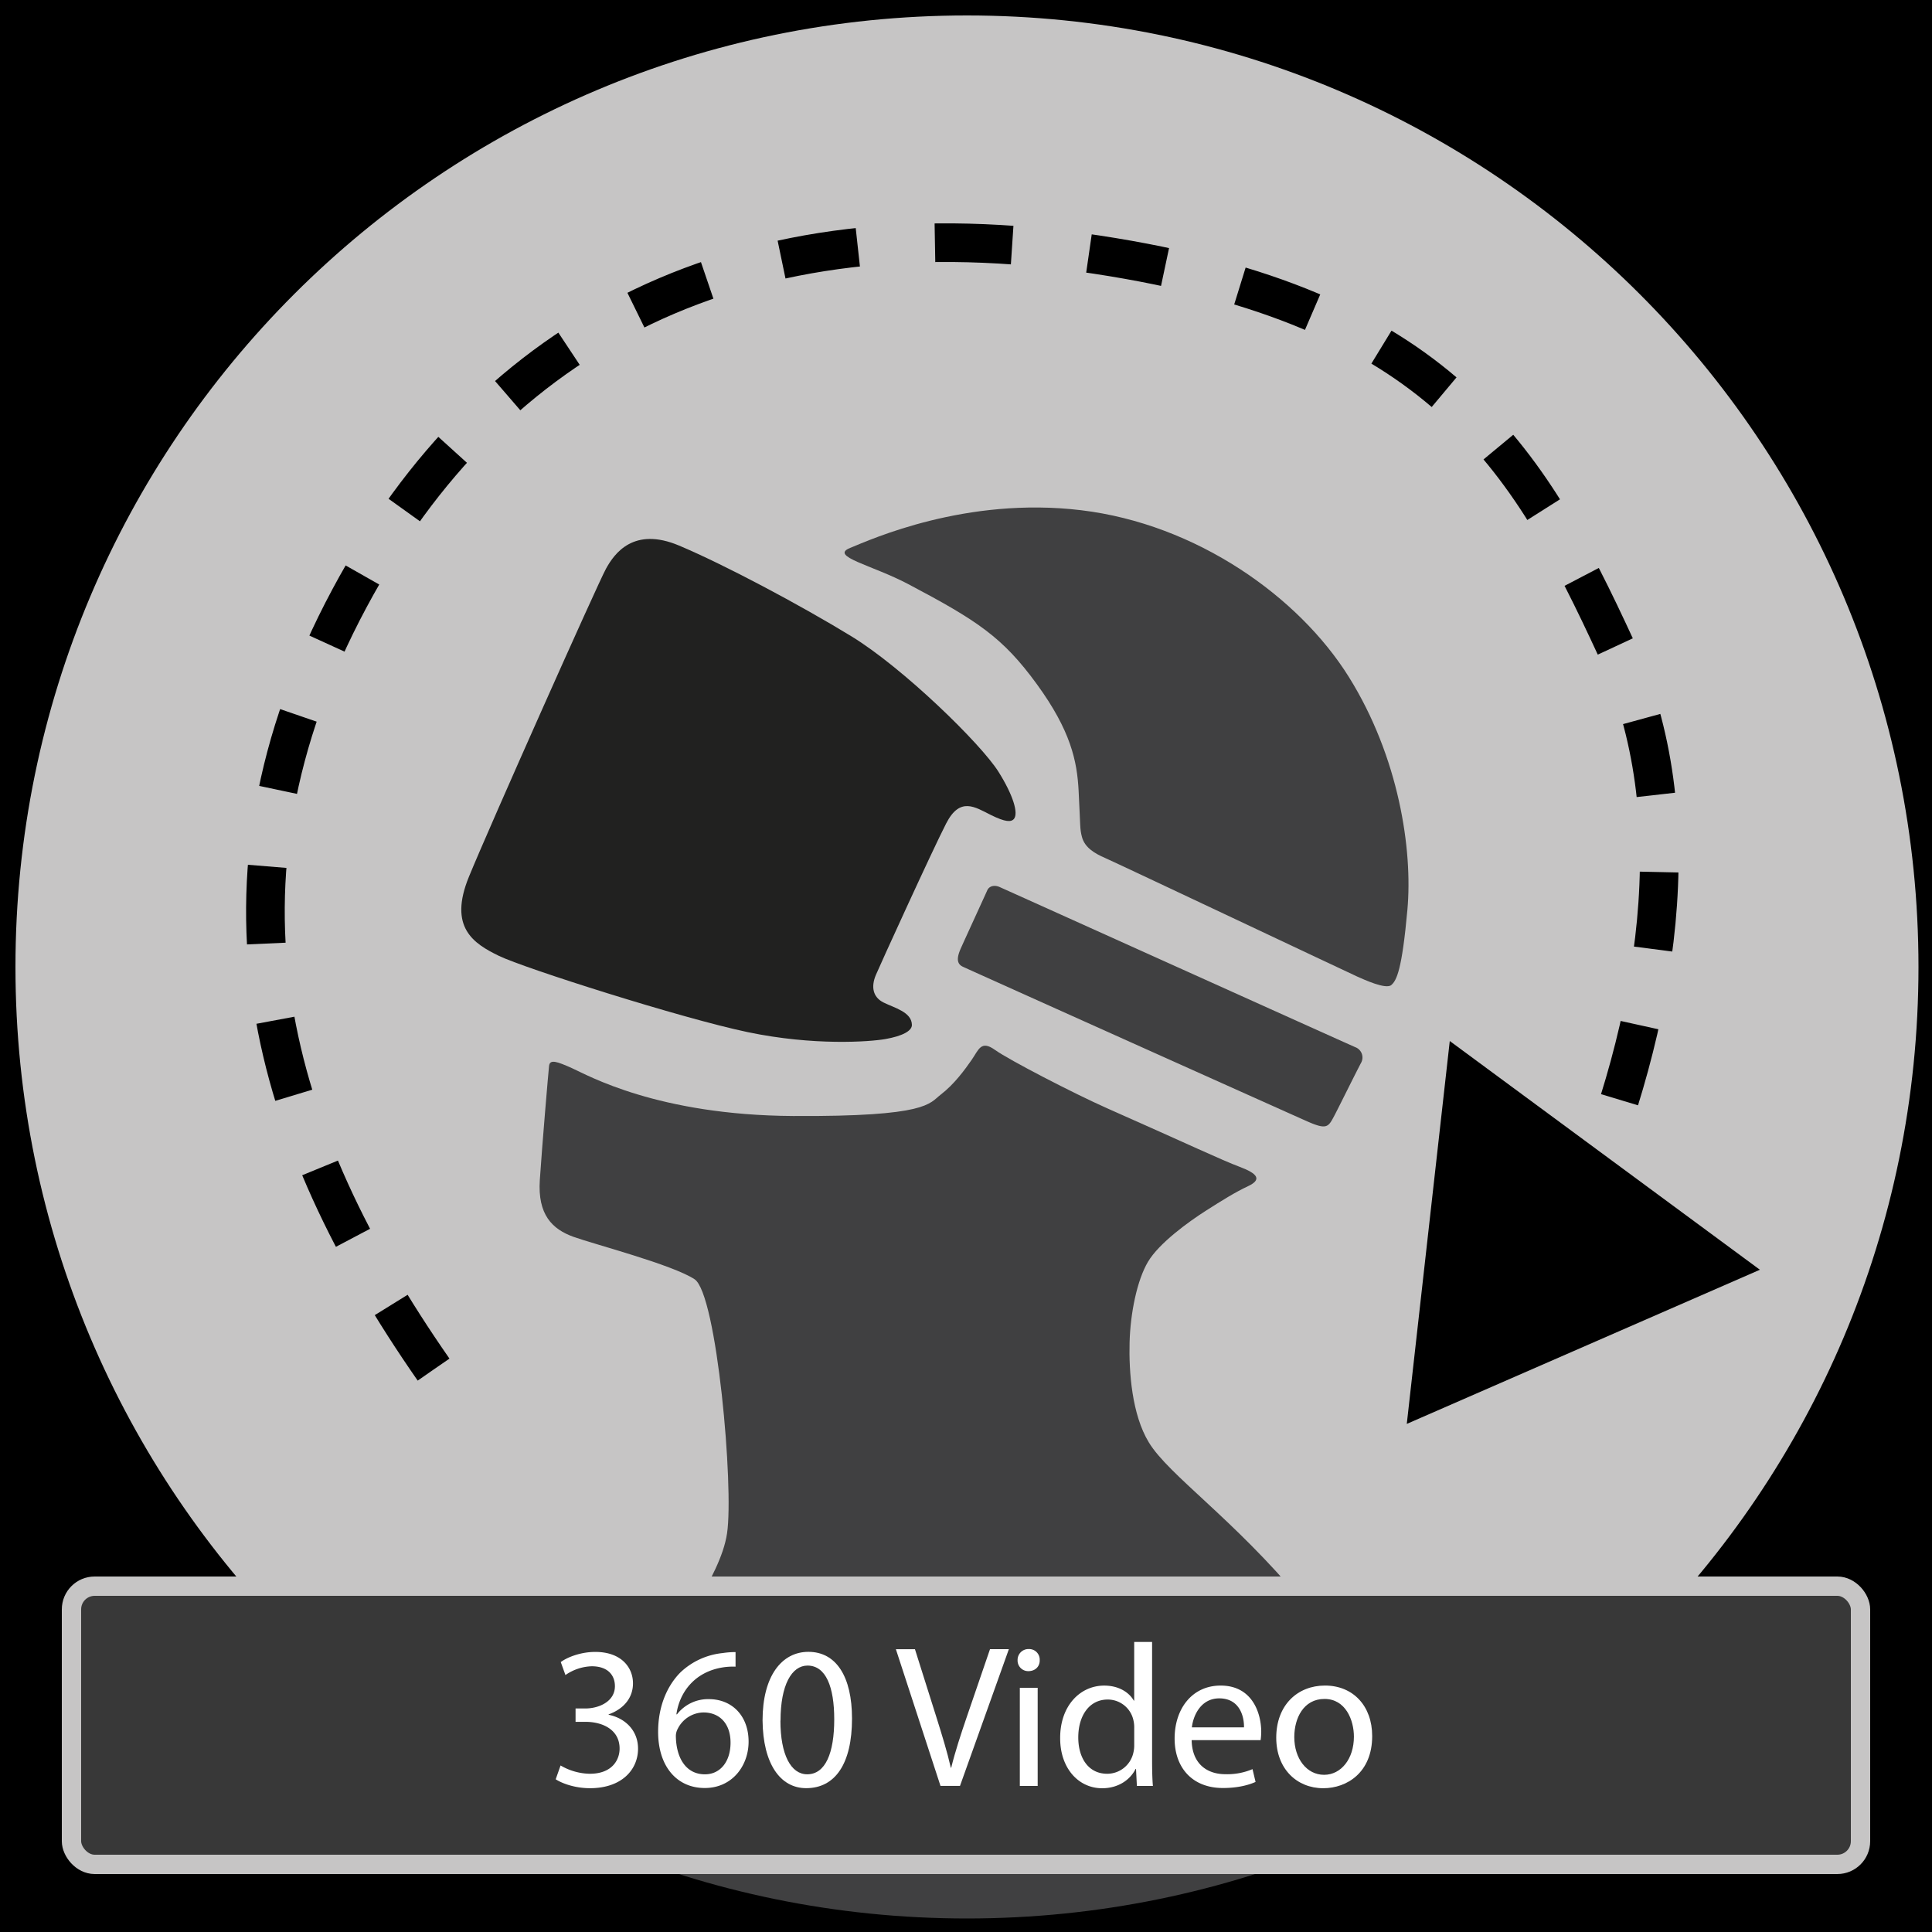 <svg id="_6_-_360_copy" data-name="6 - 360 copy" xmlns="http://www.w3.org/2000/svg" viewBox="0 0 1000 1000"><defs><style>.cls-1{fill:#c6c5c5;}.cls-2{fill:none;stroke:#000;stroke-width:20px;stroke-dasharray:40 40;}.cls-2,.cls-5{stroke-miterlimit:10;}.cls-3{fill:#404041;}.cls-4{fill:#212120;}.cls-5{fill:#383838;stroke:#c6c5c5;stroke-width:10px;}.cls-6{fill:#fff;}</style></defs><title>ICON06</title><rect class="cls-1" width="1000" height="1000"/><path class="cls-2" d="M224.41,708.89C140.31,588,101,458.78,180.93,309.6c73.5-137.22,202.65-205.82,386.68-177.82,177.42,27,222.87,103.94,269,204C876.48,422.22,858.1,529.52,817.86,625"/><polygon points="750.4 538.83 728.15 737.01 910.92 657.22 750.4 538.83"/><path class="cls-3" d="M487,566.5c6.8-5.19,12.35-12.75,15.94-17.93s4.78-10.36,12-5.18,40.86,22.6,58.17,30.28c42.9,19,59,26.7,68.53,30.28s11.5,6.63,4.38,10c-6.59,3.08-13.42,7.34-21.91,12.75-8.87,5.65-24.16,16.73-29.88,26.34s-9.16,26.66-9.56,41.8,1.16,37.35,10,51.8c10.32,16.94,43.81,39.48,78.89,81.68,41.56,50,58.55,79,71.32,98,12,17.9,43.08,66.81,37.45,69.48-4.65,2.21-16.22,1-32.4,1.39-14.35.34-413,.38-419.43,0.41-8.89,0-18.33-1.61-17.93-17.15s7.17-56.12,21.52-96.36,38.65-66.54,42.23-90.45S371.06,669.7,359.5,662.13s-51.4-17.93-62.56-21.91-18.73-11.55-17.53-29.48,4.38-55.38,4.78-59,4-2.39,12,1.2,44.23,24.3,114.35,24.7S480.9,571.16,487,566.5Z"/><path class="cls-4" d="M472,530.44c0.08,3.19-5,5.83-13.71,7.37-8,1.41-37.06,3.59-71.32-3.59s-115.55-33.07-128.7-39.45-26.3-14.74-15.54-41,66.54-151.41,70.92-159.38,14.34-21.91,37.85-12,62.56,30.68,89.25,47,67,55.6,76.1,70.13c7.58,12.1,10.33,21.35,8,24.3-1.42,1.77-4.43,1.76-12-2-8.25-4.12-15.94-9.56-23.11,4.38s-34.59,74.11-36.43,78.52c-2.5,6-1.58,11.38,4,14.17S471.86,523.78,472,530.44Z"/><path class="cls-3" d="M560,433.15c-1.13-4.43-.71-4.72-1.71-23.84-0.79-15.28-4-31-21.63-55.2S506,321.28,470,302.28c-18.61-9.82-40.8-14.28-30-18.67s59.89-26.7,119.59-19.52,112.7,44.81,138.6,86.35,33.07,89.36,30.28,120.44-5.58,36.66-8.37,39-13.95-2.79-17.53-4.38-125-59-130.53-61.39S561.44,438.68,560,433.15Z"/><path class="cls-3" d="M497.32,490.86c1.73-3.91,12.8-28,13.7-30.06s3.51-2.95,6.37-1.68c4.52,2,179.42,80.89,184.15,82.92a5.69,5.69,0,0,1,2.87,8.23c-3.26,6.19-11.84,23.61-13.8,27.29-3.07,5.76-3.78,7.37-13.94,2.88s-172.16-77.2-178.16-80C495.27,499,495,496.07,497.32,490.86Z"/><g id="RING"><path d="M0,0V1000H1000V0H0ZM500.5,993C228.5,993,8,772.5,8,500.5S228.5,8,500.5,8,993,228.5,993,500.5,772.5,993,500.5,993Z"/></g><g id="Layer_3_copy_13" data-name="Layer 3 copy 13"><rect class="cls-5" x="37" y="821" width="926" height="144" rx="12" ry="12"/><path class="cls-6" d="M290.15,913.8a30.89,30.89,0,0,0,15.12,4.3c11.86,0,15.54-7.56,15.43-13.23-0.1-9.55-8.71-13.65-17.64-13.65h-5.15V884.3h5.15c6.72,0,15.22-3.46,15.22-11.55,0-5.46-3.46-10.29-12-10.29A25.07,25.07,0,0,0,292.67,867l-2.42-6.72c3.57-2.62,10.5-5.25,17.85-5.25,13.44,0,19.53,8,19.53,16.27,0,7-4.2,13-12.6,16.06v0.21c8.4,1.68,15.22,8,15.22,17.53,0,10.92-8.5,20.47-24.88,20.47-7.67,0-14.38-2.42-17.74-4.62Z"/><path class="cls-6" d="M380.76,862.67a33.33,33.33,0,0,0-6.93.42c-14.49,2.42-22.15,13-23.73,24.25h0.31a20.34,20.34,0,0,1,16.48-7.87c12.07,0,20.58,8.71,20.58,22,0,12.49-8.5,24-22.68,24-14.59,0-24.15-11.34-24.15-29.08,0-13.44,4.83-24,11.55-30.76A37.15,37.15,0,0,1,374,855.63a44.36,44.36,0,0,1,6.72-.52v7.56ZM378.13,902c0-9.76-5.56-15.64-14.07-15.64a15.2,15.2,0,0,0-13.23,8.4,7.86,7.86,0,0,0-1,4.09c0.21,11.23,5.35,19.53,15,19.53C372.78,918.42,378.13,911.81,378.13,902Z"/><path class="cls-6" d="M441,889.55c0,23.2-8.61,36-23.73,36-13.33,0-22.36-12.5-22.57-35.07,0-22.89,9.87-35.49,23.73-35.49C432.84,855,441,867.81,441,889.55Zm-37.06,1c0,17.74,5.46,27.82,13.86,27.82,9.45,0,14-11,14-28.45,0-16.8-4.3-27.82-13.86-27.82C409.84,862.14,404,872,404,890.6Z"/><path class="cls-6" d="M486.81,924.41l-23.1-70.77h9.87l11,34.86c3,9.55,5.67,18.16,7.56,26.46h0.21c2-8.19,4.93-17.11,8.08-26.35l12-35h9.76l-25.3,70.77H486.81Z"/><path class="cls-6" d="M538.15,859.31c0.1,3.15-2.21,5.67-5.88,5.67a5.49,5.49,0,0,1-5.57-5.67,5.63,5.63,0,0,1,5.78-5.77A5.48,5.48,0,0,1,538.15,859.31Zm-10.29,65.1V873.59h9.24v50.82h-9.24Z"/><path class="cls-6" d="M596.32,849.86v61.42c0,4.51.1,9.66,0.42,13.12h-8.29L588,915.59h-0.21c-2.83,5.67-9,10-17.32,10-12.28,0-21.73-10.39-21.73-25.83-0.1-16.9,10.39-27.3,22.78-27.3,7.77,0,13,3.67,15.33,7.77h0.21V849.86h9.24Zm-9.24,44.41a16.29,16.29,0,0,0-.42-3.88,13.59,13.59,0,0,0-13.33-10.71c-9.55,0-15.22,8.4-15.22,19.63,0,10.29,5,18.79,15,18.79a13.89,13.89,0,0,0,13.54-11,16,16,0,0,0,.42-4v-8.82Z"/><path class="cls-6" d="M616.8,900.68c0.21,12.5,8.19,17.64,17.43,17.64a33.42,33.42,0,0,0,14.07-2.62l1.58,6.62c-3.25,1.47-8.82,3.15-16.9,3.15-15.64,0-25-10.29-25-25.62s9-27.4,23.83-27.4c16.59,0,21,14.59,21,23.94a35,35,0,0,1-.31,4.3H616.8Zm27.09-6.61c0.11-5.88-2.41-15-12.81-15-9.35,0-13.44,8.61-14.17,15h27Z"/><path class="cls-6" d="M710.24,898.58c0,18.79-13,27-25.3,27-13.75,0-24.36-10.08-24.36-26.14,0-17,11.13-27,25.2-27C700.37,872.43,710.24,883,710.24,898.58Zm-40.32.53c0,11.13,6.41,19.53,15.43,19.53,8.82,0,15.43-8.29,15.43-19.74,0-8.61-4.3-19.53-15.22-19.53S669.92,889.44,669.92,899.1Z"/></g></svg>